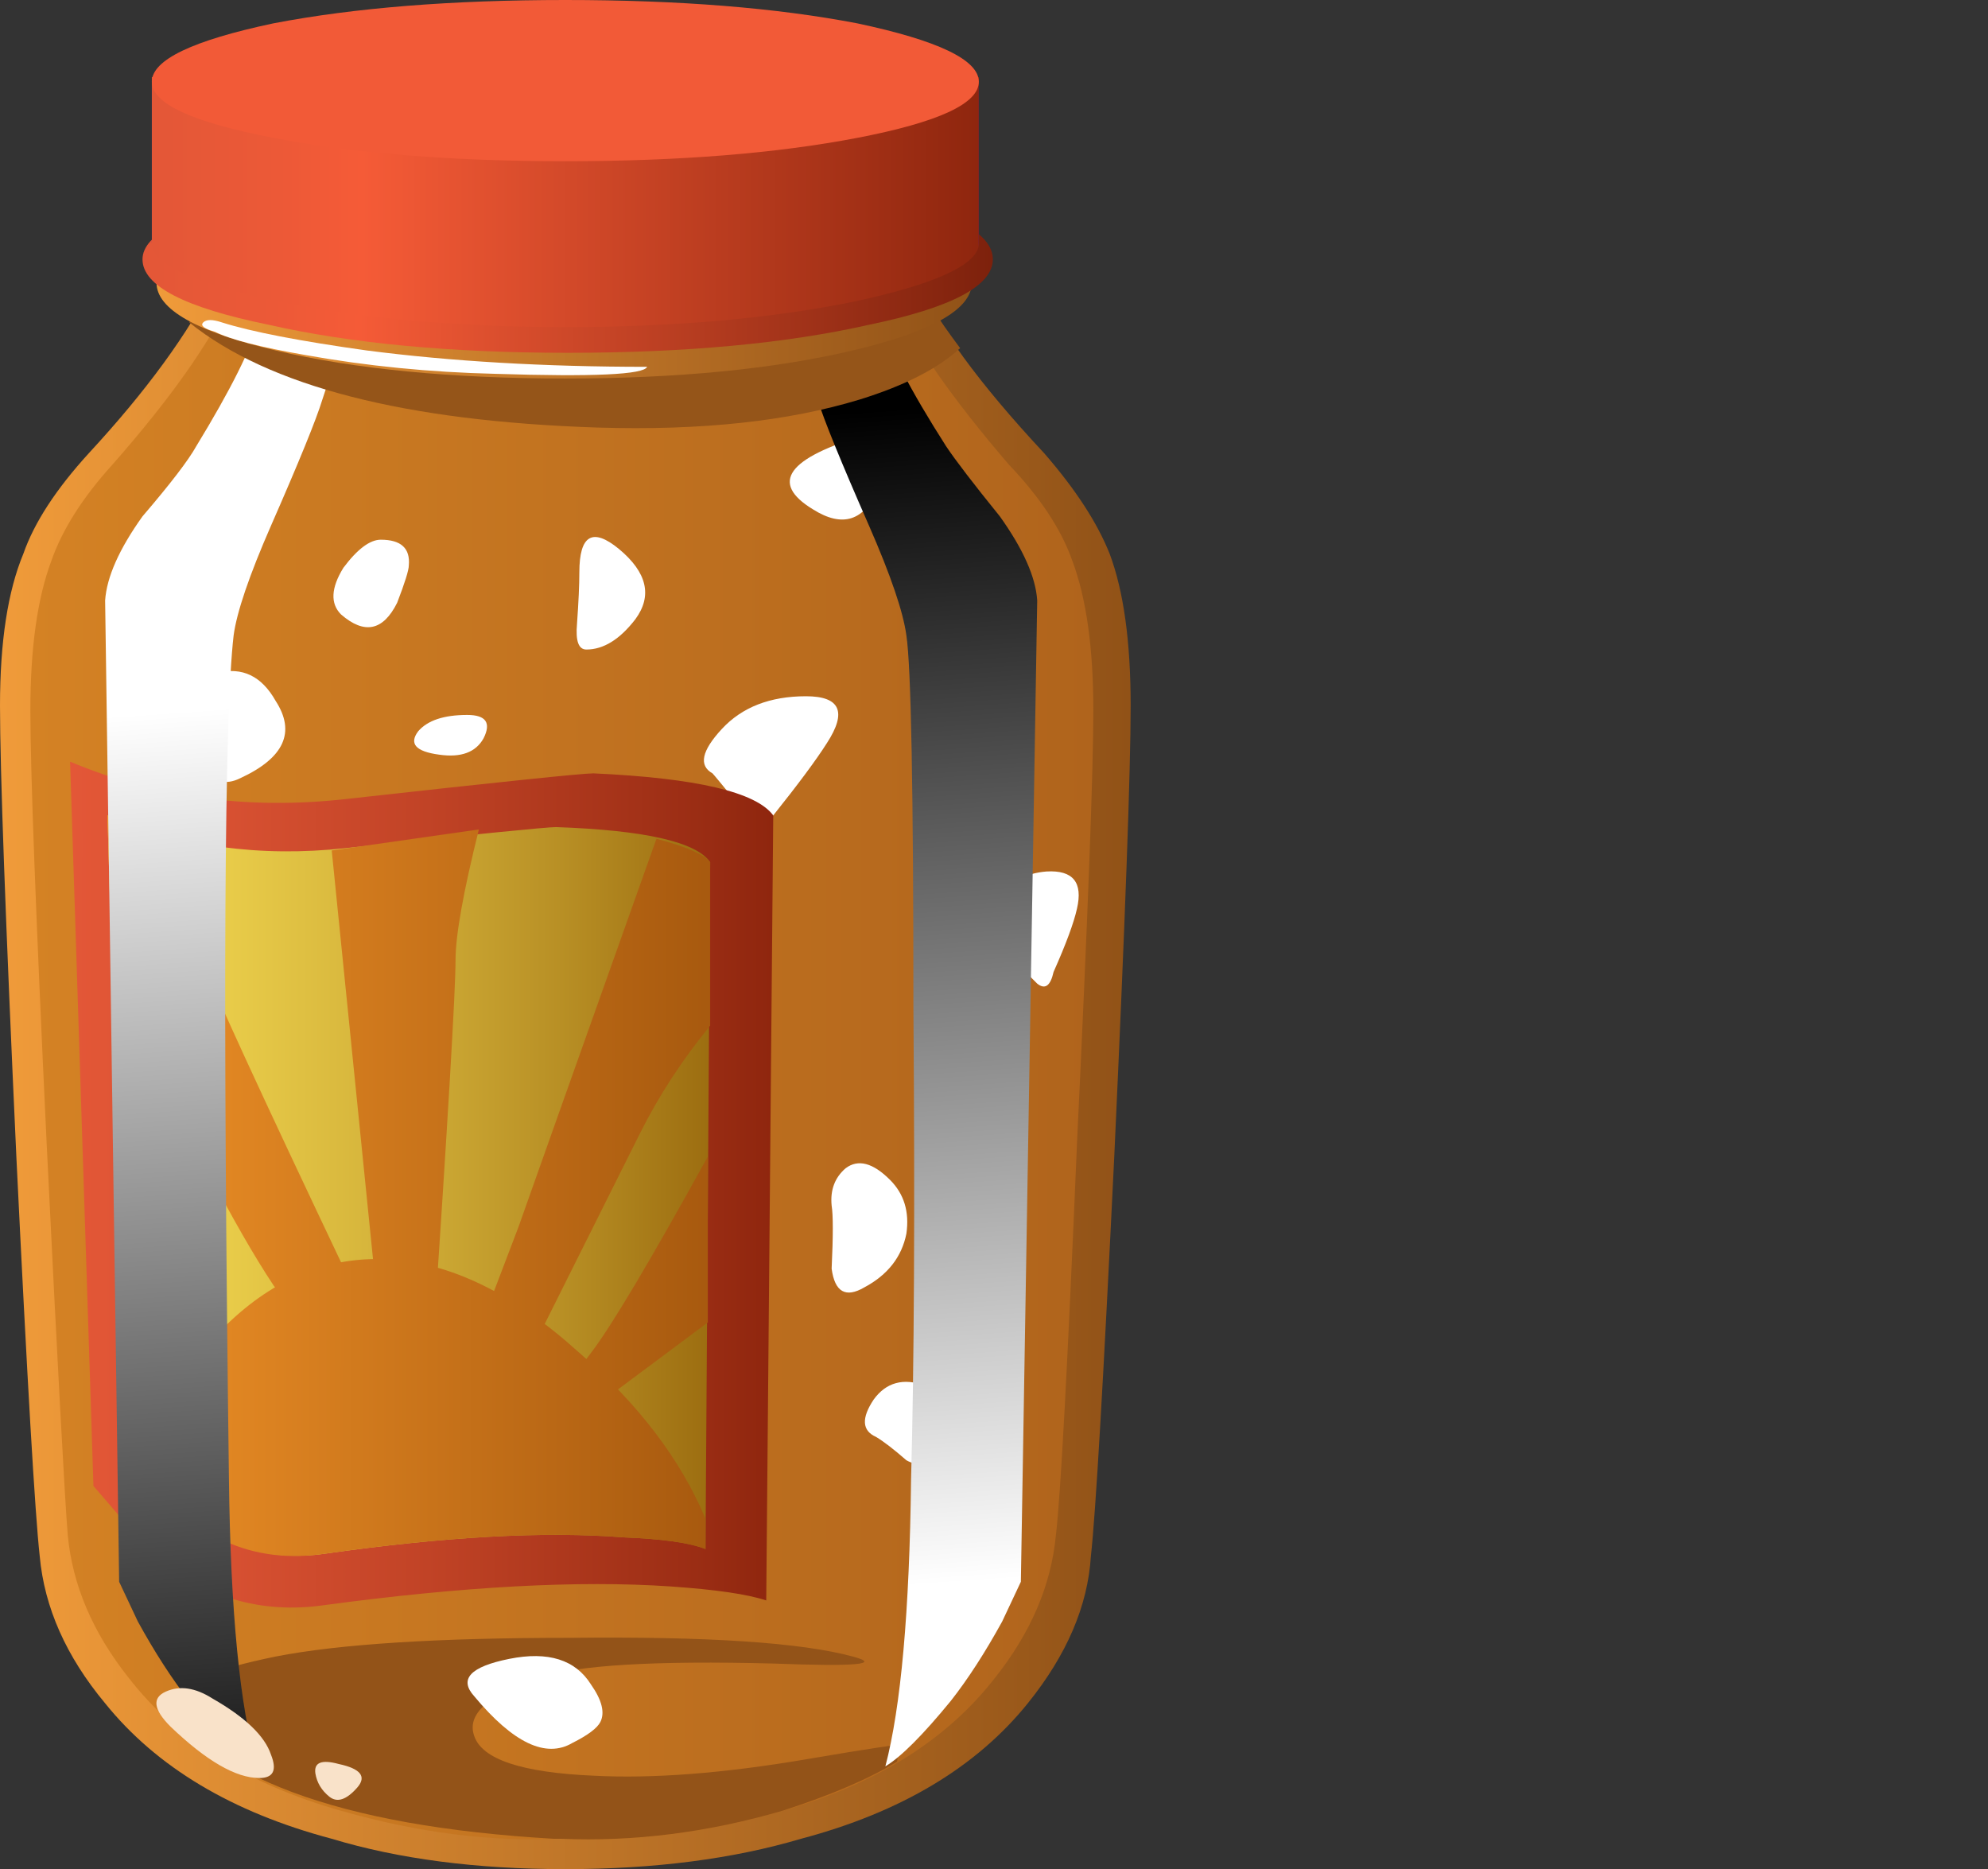 <?xml version="1.0" encoding="iso-8859-1"?>
<!-- Generator: Adobe Illustrator 15.1.0, SVG Export Plug-In . SVG Version: 6.00 Build 0)  -->
<!DOCTYPE svg PUBLIC "-//W3C//DTD SVG 1.1//EN" "http://www.w3.org/Graphics/SVG/1.1/DTD/svg11.dtd">
<svg version="1.1" id="flash0.ai" xmlns="http://www.w3.org/2000/svg" xmlns:xlink="http://www.w3.org/1999/xlink" x="0px" y="0px"
	 width="42.55px" height="40px" viewBox="0 0 42.55 40" style="enable-background:new 0 0 42.55 40;" xml:space="preserve">
<rect x="0" y="0" width="42.55" height="40" fill="#333333" stroke="none"/>
<symbol  id="flash0.ai_x5F_8_x2F_Layer_33_copy_x2F__x3C_Path_x3E__x5F_10" viewBox="0.05 -31.45 5.25 31.45">
	<g id="Layer_1_15_">
		
			<linearGradient id="SVGID_1_" gradientUnits="userSpaceOnUse" x1="-546.937" y1="-15752.971" x2="-521.776" y2="-15752.971" gradientTransform="matrix(0.07 -0.998 0.998 0.07 15754.897 547.593)">
			<stop  offset="0" style="stop-color:#FFFFFF"/>
			<stop  offset="1" style="stop-color:#000000"/>
		</linearGradient>
		<path style="fill-rule:evenodd;clip-rule:evenodd;fill:url(#SVGID_1_);" d="M3.35-0.5L5.3,0c0-0.267-0.2-1-0.6-2.2
			C4.567-2.633,4.2-3.533,3.6-4.9C3.133-5.967,2.867-6.75,2.8-7.25C2.6-8.983,2.567-15,2.7-25.3c0.033-2.833,0.233-4.883,0.6-6.15
			c-0.367,0.2-0.85,0.667-1.45,1.4c-0.367,0.466-0.733,1.033-1.1,1.7l-0.4,0.85l-0.3,21c0.034,0.5,0.3,1.1,0.8,1.8
			C1.45-4,1.833-3.5,2-3.2C2.733-2,3.183-1.1,3.35-0.5z"/>
	</g>
</symbol>
<symbol  id="flash0.ai_x5F_8_x2F_Layer_33_copy_x2F__x3C_Path_x3E__x5F_14" viewBox="0.004 -1.818 2.072 1.818">
	<g id="Layer_1_14_">
		<path style="fill-rule:evenodd;clip-rule:evenodd;fill:#FFFFFF;" d="M1.65,0C2.117-0.067,2.2-0.45,1.9-1.15
			C1.6-1.85,1.133-2,0.5-1.6C-0.433-1.033-0.05-0.5,1.65,0z"/>
	</g>
</symbol>
<symbol  id="flash0.ai_x5F_8_x2F_Layer_33_copy_x2F__x3C_Path_x3E__x5F_15" viewBox="-0.013 -2.461 1.951 2.464">
	<g id="Layer_1_13_">
		<path style="fill-rule:evenodd;clip-rule:evenodd;fill:#FFFFFF;" d="M1.9-0.8C1.833-1.1,1.667-1.55,1.4-2.15
			C1.333-2.45,1.217-2.533,1.05-2.4c-0.267,0.267-0.533,0.533-0.8,0.8C-0.083-1.267-0.1-0.917,0.2-0.55
			C0.467-0.217,0.817-0.033,1.25,0C1.817,0.033,2.033-0.233,1.9-0.8z"/>
	</g>
</symbol>
<symbol  id="flash0.ai_x5F_8_x2F_Layer_33_copy_x2F__x3C_Path_x3E__x5F_16" viewBox="-0.017 -3.457 1.917 3.435">
	<g id="Layer_1_12_">
		<path style="fill-rule:evenodd;clip-rule:evenodd;fill:#FFFFFF;" d="M1.45-0.25c0.4-0.2,0.533-0.733,0.4-1.6
			C1.717-2.683,1.367-3.2,0.8-3.4C0.333-3.567,0.083-3.367,0.05-2.8c0.1,0.767,0.1,1.316,0,1.65c-0.133,0.467-0.066,0.8,0.2,1
			C0.55,0.05,0.95,0.017,1.45-0.25z"/>
	</g>
</symbol>
<symbol  id="flash0.ai_x5F_8_x2F_Layer_33_copy_x2F__x3C_Path_x3E__x5F_17" viewBox="-0.038 -1.78 2.093 1.758">
	<g id="Layer_1_11_">
		<path style="fill-rule:evenodd;clip-rule:evenodd;fill:#FFFFFF;" d="M1.25-0.1c0.467-0.2,0.733-0.433,0.8-0.7
			C2.083-1.067,1.933-1.333,1.6-1.6C1.333-1.8,1.083-1.833,0.85-1.7C0.583-1.467,0.367-1.3,0.2-1.2c-0.3,0.133-0.317,0.4-0.05,0.8
			C0.417-0.033,0.783,0.067,1.25-0.1z"/>
	</g>
</symbol>
<symbol  id="flash0.ai_x5F_8_x2F_Layer_33_copy_x2F__x3C_Path_x3E__x5F_18" viewBox="-0.006 -2.761 1.624 2.767">
	<g id="Layer_1_10_">
		<path style="fill-rule:evenodd;clip-rule:evenodd;fill:#FFFFFF;" d="M1.25-0.35c0.3-0.3,0.417-0.683,0.35-1.15
			C1.5-2,1.2-2.383,0.7-2.65C0.3-2.883,0.067-2.75,0-2.25C0.033-1.55,0.033-1.1,0-0.9c-0.033,0.333,0.067,0.6,0.3,0.8
			C0.567,0.1,0.883,0.017,1.25-0.35z"/>
	</g>
</symbol>
<symbol  id="flash0.ai_x5F_8_x2F_Layer_33_copy_x2F__x3C_Path_x3E__x5F_19" viewBox="-0.043 -1.975 2.888 1.985">
	<g id="Layer_1_9_">
		<path style="fill-rule:evenodd;clip-rule:evenodd;fill:#FFFFFF;" d="M2.6-0.6c0.233-0.333,0.3-0.6,0.2-0.8
			C2.733-1.533,2.533-1.683,2.2-1.85c-0.567-0.333-1.267,0-2.1,1c-0.333,0.367-0.083,0.633,0.75,0.8
			C1.683,0.117,2.267-0.067,2.6-0.6z"/>
	</g>
</symbol>
<symbol  id="flash0.ai_x5F_8_x2F_Layer_33_copy_x2F__x3C_Path_x3E__x5F_2" viewBox="-0.022 -1.179 9.522 1.179">
	<g id="Layer_1_18_">
		<path style="fill-rule:evenodd;clip-rule:evenodd;fill:#FFFFFF;" d="M0.4-0.05c0.633-0.2,1.667-0.4,3.1-0.6C5.3-0.883,7.3-1,9.5-1
			C9.433-1.167,8.35-1.217,6.25-1.15C4.85-1.117,3.5-0.983,2.2-0.75c-0.967,0.167-1.617,0.333-1.95,0.5
			C0.017-0.183-0.067-0.117,0-0.05C0.067,0.017,0.2,0.017,0.4-0.05z"/>
	</g>
</symbol>
<symbol  id="flash0.ai_x5F_8_x2F_Layer_33_copy_x2F__x3C_Path_x3E__x5F_20" viewBox="-0.025 -1.809 1.538 1.809">
	<g id="Layer_1_8_">
		<path style="fill-rule:evenodd;clip-rule:evenodd;fill:#FFFFFF;" d="M0.9,0c0.467,0,0.667-0.317,0.6-0.95
			C1.4-1.583,1.1-1.867,0.6-1.8C0.1-1.767-0.1-1.467,0-0.9C0.1-0.3,0.4,0,0.9,0z"/>
	</g>
</symbol>
<symbol  id="flash0.ai_x5F_8_x2F_Layer_33_copy_x2F__x3C_Path_x3E__x5F_21" viewBox="-0.04 -2.383 2.096 2.373">
	<g id="Layer_1_7_">
		<path style="fill-rule:evenodd;clip-rule:evenodd;fill:#FFFFFF;" d="M1.85-0.65C2.283-1.317,2.033-1.867,1.1-2.3
			C0.767-2.467,0.517-2.383,0.35-2.05C0.35-2.017,0.233-1.633,0-0.9c-0.133,0.467,0.067,0.75,0.6,0.85
			C1.133,0.083,1.55-0.117,1.85-0.65z"/>
	</g>
</symbol>
<symbol  id="flash0.ai_x5F_8_x2F_Layer_33_copy_x2F__x3C_Path_x3E__x5F_22" viewBox="-0.036 -0.868 1.559 0.868">
	<g id="Layer_1_6_">
		<path style="fill-rule:evenodd;clip-rule:evenodd;fill:#FFFFFF;" d="M1.1,0c0.4,0,0.517-0.167,0.35-0.5
			C1.283-0.8,0.967-0.917,0.5-0.85C0-0.783-0.15-0.617,0.05-0.35C0.25-0.117,0.6,0,1.1,0z"/>
	</g>
</symbol>
<symbol  id="flash0.ai_x5F_8_x2F_Layer_33_copy_x2F__x3C_Path_x3E__x5F_23" viewBox="-0.034 -2.738 2.875 2.738">
	<g id="Layer_1_5_">
		<path style="fill-rule:evenodd;clip-rule:evenodd;fill:#FFFFFF;" d="M2.15,0C2.883,0,3.033-0.333,2.6-1
			C2.367-1.367,1.983-1.883,1.45-2.55C1.317-2.817,1.117-2.8,0.85-2.5c-0.434,0.533-0.667,0.817-0.7,0.85
			c-0.3,0.167-0.233,0.483,0.2,0.95C0.783-0.233,1.383,0,2.15,0z"/>
	</g>
</symbol>
<symbol  id="flash0.ai_x5F_8_x2F_Layer_33_copy_x2F__x3C_Path_x3E__x5F_24" viewBox="-0.008 -2.4 1.467 2.408">
	<g id="Layer_1_4_">
		<path style="fill-rule:evenodd;clip-rule:evenodd;fill:#FFFFFF;" d="M0.9-0.25c0.6-0.5,0.717-1,0.35-1.5
			C0.917-2.183,0.567-2.4,0.2-2.4C0.033-2.4-0.033-2.217,0-1.85c0.033,0.467,0.05,0.833,0.05,1.1C0.05,0.05,0.333,0.217,0.9-0.25z"
			/>
	</g>
</symbol>
<symbol  id="flash0.ai_x5F_8_x2F_Layer_33_copy_x2F__x3C_Path_x3E__x5F_25" viewBox="-0.013 -1.873 1.617 1.873">
	<g id="Layer_1_3_">
		<path style="fill-rule:evenodd;clip-rule:evenodd;fill:#FFFFFF;" d="M1,0c0.433,0,0.633-0.183,0.6-0.55
			c0-0.1-0.083-0.367-0.25-0.8c-0.3-0.6-0.7-0.683-1.2-0.25c-0.233,0.233-0.217,0.567,0.05,1C0.5-0.2,0.767,0,1,0z"/>
	</g>
</symbol>
<symbol  id="flash0.ai_x5F_8_x2F_Layer_33_copy_x2F__x3C_Path_x3E__x5F_26" viewBox="0.022 -4.312 15.529 4.317">
	<g id="Layer_1_2_">
		<path style="fill-rule:evenodd;clip-rule:evenodd;fill:#935318;" d="M13.55-2.6c1.367,0.233,2.034,0.333,2,0.3L15.5-2.65
			c-0.6-0.367-1.417-0.717-2.45-1.05c-1.6-0.466-3.183-0.667-4.75-0.6H8.15c-2.3,0.133-4.167,0.466-5.6,1
			C1.85-3.033,1.367-2.783,1.1-2.55c-0.833,0.566-1.184,1-1.05,1.3S0.9-0.667,2.2-0.4C3.567-0.133,5.667,0,8.5,0
			c2.933,0.033,4.95-0.1,6.05-0.4c0.633-0.167,0.067-0.217-1.7-0.15c-2.533,0.066-4.2-0.034-5-0.3c-1.1-0.367-1.567-0.783-1.4-1.25
			C6.617-2.6,7.467-2.883,9-2.95C10.267-3.017,11.783-2.9,13.55-2.6z"/>
	</g>
</symbol>
<symbol  id="flash0.ai_x5F_8_x2F_Layer_33_copy_x2F__x3C_Path_x3E__x5F_8" viewBox="0 -3.162 16.5 3.162">
	<g id="Layer_1_17_">
		<path style="fill-rule:evenodd;clip-rule:evenodd;fill:#955519;" d="M15.6,0c0.1-0.3,0.4-0.783,0.9-1.45
			c-0.467-0.433-1.183-0.8-2.15-1.1c-1.533-0.467-3.4-0.667-5.6-0.6C4.617-3.017,1.7-2.267,0-0.9L0.55,0l7.5-0.4L15.6,0z"/>
	</g>
</symbol>
<symbol  id="flash0.ai_x5F_8_x2F_Layer_33_copy_x2F__x3C_Path_x3E__x5F_9" viewBox="0 -31.45 5.3 31.45">
	<g id="Layer_1_16_">
		<linearGradient id="SVGID_2_" gradientUnits="userSpaceOnUse" x1="4.268" y1="-27.48" x2="2.518" y2="-2.381">
			<stop  offset="0" style="stop-color:#FFFFFF"/>
			<stop  offset="1" style="stop-color:#000000"/>
		</linearGradient>
		<path style="fill-rule:evenodd;clip-rule:evenodd;fill:url(#SVGID_2_);" d="M1.95-0.5C2.117-1.1,2.583-2,3.35-3.2
			C3.55-3.5,3.933-4,4.5-4.7C5-5.4,5.267-6,5.3-6.5l-0.35-21l-0.4-0.85c-0.367-0.667-0.733-1.233-1.1-1.7
			c-0.6-0.733-1.067-1.2-1.4-1.4c0.333,1.267,0.517,3.317,0.55,6.15c0.066,2.4,0.083,5.767,0.05,10.1c0,4.633-0.05,7.284-0.15,7.95
			C2.433-6.75,2.167-5.967,1.7-4.9C1.1-3.533,0.733-2.633,0.6-2.2C0.2-1,0-0.267,0,0L1.95-0.5z"/>
	</g>
</symbol>
<linearGradient id="SVGID_3_" gradientUnits="userSpaceOnUse" x1="0" y1="23" x2="24.175" y2="23">
	<stop  offset="0" style="stop-color:#F09B3A"/>
	<stop  offset="1" style="stop-color:#915217"/>
</linearGradient>
<path style="fill-rule:evenodd;clip-rule:evenodd;fill:url(#SVGID_3_);" d="M22.35,9.7c0.667,0.767,1.134,1.483,1.4,2.15
	c0.3,0.8,0.45,1.883,0.45,3.25s-0.117,4.583-0.351,9.65c-0.233,4.8-0.399,7.65-0.5,8.55c-0.066,1.066-0.517,2.117-1.35,3.15
	c-1.1,1.366-2.717,2.333-4.85,2.899C15.683,39.783,14,40,12.1,40s-3.567-0.217-5-0.65c-2.133-0.566-3.75-1.533-4.85-2.899
	c-0.833-1-1.3-2.05-1.4-3.15c-0.1-0.899-0.267-3.75-0.5-8.55C0.117,19.683,0,16.467,0,15.1s0.167-2.45,0.5-3.25
	c0.233-0.667,0.7-1.383,1.4-2.15C3.133,8.367,4.033,7.133,4.6,6l7.5,0.4L19.65,6C20.05,6.967,20.95,8.2,22.35,9.7z"/>
<linearGradient id="SVGID_4_" gradientUnits="userSpaceOnUse" x1="0.65" y1="22.856" x2="23.35" y2="22.856">
	<stop  offset="0" style="stop-color:#D48224"/>
	<stop  offset="1" style="stop-color:#B0641C"/>
</linearGradient>
<path style="fill-rule:evenodd;clip-rule:evenodd;fill:url(#SVGID_4_);" d="M21.6,9.95c0.667,0.7,1.117,1.383,1.351,2.05
	c0.3,0.8,0.45,1.867,0.45,3.2c0,1.3-0.117,4.4-0.351,9.3c-0.2,4.733-0.35,7.517-0.45,8.35c-0.1,1.067-0.533,2.084-1.3,3.051
	c-1.033,1.333-2.55,2.283-4.55,2.85c-1.6,0.467-3.183,0.667-4.75,0.6c-1.5,0.067-3.067-0.133-4.7-0.6
	c-2-0.566-3.517-1.517-4.55-2.85c-0.767-0.967-1.2-1.983-1.3-3.051C1.383,32.017,1.233,29.233,1,24.5c-0.233-4.9-0.35-8-0.35-9.3
	c0-1.333,0.15-2.4,0.45-3.2c0.233-0.667,0.667-1.35,1.3-2.05c1.233-1.4,2.083-2.6,2.55-3.6L12,6.7l7.1-0.35
	C19.533,7.317,20.367,8.517,21.6,9.95z"/>
<use xlink:href="#flash0.ai_x5F_8_x2F_Layer_33_copy_x2F__x3C_Path_x3E__x5F_26"  width="15.529" height="4.317" x="0.022" y="-4.312" transform="matrix(1 0 0 -1 3.7 35.05)" style="overflow:visible;opacity:0.461;enable-background:new    ;"/>
<use xlink:href="#flash0.ai_x5F_8_x2F_Layer_33_copy_x2F__x3C_Path_x3E__x5F_25"  width="1.617" height="1.873" x="-0.013" y="-1.873" transform="matrix(1 0 0 -1 7.15 11.55)" style="overflow:visible;opacity:0.121;enable-background:new    ;"/>
<use xlink:href="#flash0.ai_x5F_8_x2F_Layer_33_copy_x2F__x3C_Path_x3E__x5F_24"  width="1.467" height="2.408" x="-0.008" y="-2.4" transform="matrix(1 0 0 -1 12.35 11.5)" style="overflow:visible;opacity:0.121;enable-background:new    ;"/>
<use xlink:href="#flash0.ai_x5F_8_x2F_Layer_33_copy_x2F__x3C_Path_x3E__x5F_23"  width="2.875" height="2.738" x="-0.034" y="-2.738" transform="matrix(1 0 0 -1 15.1 14.9)" style="overflow:visible;opacity:0.121;enable-background:new    ;"/>
<use xlink:href="#flash0.ai_x5F_8_x2F_Layer_33_copy_x2F__x3C_Path_x3E__x5F_22"  width="1.559" height="0.868" x="-0.036" y="-0.868" transform="matrix(1 0 0 -1 8.9 15.3)" style="overflow:visible;opacity:0.121;enable-background:new    ;"/>
<use xlink:href="#flash0.ai_x5F_8_x2F_Layer_33_copy_x2F__x3C_Path_x3E__x5F_21"  width="2.096" height="2.373" x="-0.04" y="-2.383" transform="matrix(1 0 0 -1 4.05 14.35)" style="overflow:visible;opacity:0.121;enable-background:new    ;"/>
<use xlink:href="#flash0.ai_x5F_8_x2F_Layer_33_copy_x2F__x3C_Path_x3E__x5F_20"  width="1.538" height="1.809" x="-0.025" y="-1.809" transform="matrix(1 0 0 -1 2.9 32.75)" style="overflow:visible;opacity:0.121;enable-background:new    ;"/>
<use xlink:href="#flash0.ai_x5F_8_x2F_Layer_33_copy_x2F__x3C_Path_x3E__x5F_19"  width="2.888" height="1.985" x="-0.043" y="-1.975" transform="matrix(1 0 0 -1 10.05 35.45)" style="overflow:visible;opacity:0.121;enable-background:new    ;"/>
<use xlink:href="#flash0.ai_x5F_8_x2F_Layer_33_copy_x2F__x3C_Path_x3E__x5F_18"  width="1.624" height="2.767" x="-0.006" y="-2.761" transform="matrix(1 0 0 -1 17.8 24.9)" style="overflow:visible;opacity:0.121;enable-background:new    ;"/>
<use xlink:href="#flash0.ai_x5F_8_x2F_Layer_33_copy_x2F__x3C_Path_x3E__x5F_17"  width="2.093" height="1.758" x="-0.038" y="-1.78" transform="matrix(1 0 0 -1 18.55 29.55)" style="overflow:visible;opacity:0.121;enable-background:new    ;"/>
<use xlink:href="#flash0.ai_x5F_8_x2F_Layer_33_copy_x2F__x3C_Path_x3E__x5F_16"  width="1.917" height="3.435" x="-0.017" y="-3.457" transform="matrix(1 0 0 -1 19.7 15.4)" style="overflow:visible;opacity:0.121;enable-background:new    ;"/>
<use xlink:href="#flash0.ai_x5F_8_x2F_Layer_33_copy_x2F__x3C_Path_x3E__x5F_15"  width="1.951" height="2.464" x="-0.013" y="-2.461" transform="matrix(1 0 0 -1 21.15 18.65)" style="overflow:visible;opacity:0.121;enable-background:new    ;"/>
<use xlink:href="#flash0.ai_x5F_8_x2F_Layer_33_copy_x2F__x3C_Path_x3E__x5F_14"  width="2.072" height="1.818" x="0.004" y="-1.818" transform="matrix(1 0 0 -1 16.9 9.3)" style="overflow:visible;opacity:0.121;enable-background:new    ;"/>
<linearGradient id="SVGID_5_" gradientUnits="userSpaceOnUse" x1="1.475" y1="25.352" x2="16.525" y2="25.352">
	<stop  offset="0" style="stop-color:#E35737"/>
	<stop  offset="0.192" style="stop-color:#DA5233"/>
	<stop  offset="0.51" style="stop-color:#C14326"/>
	<stop  offset="0.91" style="stop-color:#992C13"/>
	<stop  offset="1" style="stop-color:#8F260E"/>
</linearGradient>
<path style="fill-rule:evenodd;clip-rule:evenodd;fill:url(#SVGID_5_);" d="M1.5,16.3c1.833,0.767,3.8,1.034,5.9,0.8
	c3.3-0.367,5.067-0.55,5.3-0.55c2.2,0.1,3.483,0.4,3.85,0.9l-0.15,16.8c-0.4-0.134-1.083-0.233-2.05-0.3
	c-1.967-0.134-4.434,0-7.4,0.399c-1.367,0.2-2.6-0.166-3.7-1.1L2,31.8L1.5,16.3z"/>
<linearGradient id="SVGID_6_" gradientUnits="userSpaceOnUse" x1="2.3" y1="25.371" x2="15.225" y2="25.371">
	<stop  offset="0" style="stop-color:#F2D850"/>
	<stop  offset="0.161" style="stop-color:#EBCF4B"/>
	<stop  offset="0.427" style="stop-color:#D7B63C"/>
	<stop  offset="0.761" style="stop-color:#B78E24"/>
	<stop  offset="1" style="stop-color:#9C6D10"/>
</linearGradient>
<path style="fill-rule:evenodd;clip-rule:evenodd;fill:url(#SVGID_6_);" d="M2.3,17.45c1.567,0.667,3.267,0.9,5.1,0.7
	c2.8-0.3,4.3-0.45,4.5-0.45c1.9,0.066,3,0.316,3.3,0.75l-0.1,14.7c-0.333-0.134-0.917-0.217-1.75-0.25
	c-1.7-0.134-3.833-0.017-6.4,0.35C5.783,33.417,4.733,33.1,3.8,32.3L2.7,31L2.3,17.45z"/>
<linearGradient id="SVGID_7_" gradientUnits="userSpaceOnUse" x1="1.612" y1="30.121" x2="15.987" y2="30.121">
	<stop  offset="0" style="stop-color:#F29429"/>
	<stop  offset="1" style="stop-color:#A3560D"/>
</linearGradient>
<path style="fill-rule:evenodd;clip-rule:evenodd;fill:url(#SVGID_7_);" d="M8.3,26.95c1.333,0.066,2.7,0.733,4.1,2
	c1.267,1.1,2.167,2.283,2.7,3.55v0.65c-0.333-0.134-0.917-0.217-1.75-0.25c-1.7-0.134-3.833-0.017-6.4,0.35
	c-1.567,0.233-2.867-0.366-3.9-1.8c0.267-1.2,0.867-2.233,1.8-3.101C5.883,27.35,7.033,26.884,8.3,26.95z"/>
<g>
	<linearGradient id="SVGID_8_" gradientUnits="userSpaceOnUse" x1="1.612" y1="27.875" x2="15.987" y2="27.875">
		<stop  offset="0" style="stop-color:#F29429"/>
		<stop  offset="1" style="stop-color:#A3560D"/>
	</linearGradient>
	<polygon style="fill-rule:evenodd;clip-rule:evenodd;fill:url(#SVGID_8_);" points="2.5,25.2 5.65,29.7 5.05,30.55 2.6,27.55 	"/>
	<linearGradient id="SVGID_9_" gradientUnits="userSpaceOnUse" x1="1.612" y1="27.55" x2="15.987" y2="27.55">
		<stop  offset="0" style="stop-color:#F29429"/>
		<stop  offset="1" style="stop-color:#A3560D"/>
	</linearGradient>
	<path style="fill-rule:evenodd;clip-rule:evenodd;fill:url(#SVGID_9_);" d="M15.15,28.3l-2.75,2.05l-0.5-0.399l0.75-1
		c0.434-0.566,1.267-1.967,2.5-4.2V28.3z"/>
	<linearGradient id="SVGID_10_" gradientUnits="userSpaceOnUse" x1="1.612" y1="23.375" x2="15.987" y2="23.375">
		<stop  offset="0" style="stop-color:#F29429"/>
		<stop  offset="1" style="stop-color:#A3560D"/>
	</linearGradient>
	<path style="fill-rule:evenodd;clip-rule:evenodd;fill:url(#SVGID_10_);" d="M7.2,29.3c-0.1-0.066-0.55-0.666-1.35-1.8
		c-0.8-1.2-1.95-3.4-3.45-6.6l-0.1-3.45l1.15,0.4c0.4,1.433,0.733,2.433,1,3c0.4,0.967,1.633,3.617,3.7,7.95L7.2,29.3z"/>
	<linearGradient id="SVGID_11_" gradientUnits="userSpaceOnUse" x1="1.612" y1="23.544" x2="15.987" y2="23.544">
		<stop  offset="0" style="stop-color:#F29429"/>
		<stop  offset="1" style="stop-color:#A3560D"/>
	</linearGradient>
	<path style="fill-rule:evenodd;clip-rule:evenodd;fill:url(#SVGID_11_);" d="M9.25,29c0,0.434-0.183,0.45-0.55,0.05
		c-0.367-0.399-0.583-0.883-0.65-1.45L7.1,18.2l3.15-0.45c-0.333,1.333-0.5,2.267-0.5,2.8C9.75,21.217,9.583,24.033,9.25,29z"/>
	<linearGradient id="SVGID_12_" gradientUnits="userSpaceOnUse" x1="1.612" y1="23.75" x2="15.987" y2="23.75">
		<stop  offset="0" style="stop-color:#F29429"/>
		<stop  offset="1" style="stop-color:#A3560D"/>
	</linearGradient>
	<path style="fill-rule:evenodd;clip-rule:evenodd;fill:url(#SVGID_12_);" d="M14.05,17.95c0.633,0.167,1.017,0.333,1.15,0.5v3.5
		c-0.6,0.733-1.1,1.5-1.5,2.3l-2.65,5.3L10.3,28.65V28.35l0.8-2.1C11.133,26.15,12.117,23.384,14.05,17.95z"/>
</g>
<use xlink:href="#flash0.ai_x5F_8_x2F_Layer_33_copy_x2F__x3C_Path_x3E__x5F_10"  width="5.25" height="31.45" x="0.05" y="-31.45" transform="matrix(1 0 0 -1 2.2 6.35)" style="overflow:visible;opacity:0.578;enable-background:new    ;"/>
<use xlink:href="#flash0.ai_x5F_8_x2F_Layer_33_copy_x2F__x3C_Path_x3E__x5F_9"  width="5.3" height="31.45" y="-31.45" transform="matrix(1 0 0 -1 16.9 6.35)" style="overflow:visible;opacity:0.211;enable-background:new    ;"/>
<use xlink:href="#flash0.ai_x5F_8_x2F_Layer_33_copy_x2F__x3C_Path_x3E__x5F_8"  width="16.5" height="3.162" y="-3.162" transform="matrix(1 0 0 -1 4.05 6)" style="overflow:visible;opacity:0.672;enable-background:new    ;"/>
<linearGradient id="SVGID_13_" gradientUnits="userSpaceOnUse" x1="3.35" y1="6.05" x2="20.825" y2="6.05">
	<stop  offset="0" style="stop-color:#F09B3A"/>
	<stop  offset="1" style="stop-color:#915217"/>
</linearGradient>
<path style="fill-rule:evenodd;clip-rule:evenodd;fill:url(#SVGID_13_);" d="M20.8,6.05c0,0.567-0.85,1.05-2.55,1.45
	S14.5,8.1,12.1,8.1c-2.434,0-4.5-0.2-6.2-0.6C4.2,7.1,3.35,6.617,3.35,6.05C3.35,5.483,4.2,5,5.9,4.6C7.6,4.2,9.667,4,12.1,4
	c2.4,0,4.45,0.2,6.15,0.6S20.8,5.483,20.8,6.05z"/>
<linearGradient id="SVGID_14_" gradientUnits="userSpaceOnUse" x1="3.05" y1="5.55" x2="21.25" y2="5.55">
	<stop  offset="0" style="stop-color:#E35737"/>
	<stop  offset="0.153" style="stop-color:#EC5937"/>
	<stop  offset="0.255" style="stop-color:#F55B37"/>
	<stop  offset="1" style="stop-color:#7D210C"/>
</linearGradient>
<path style="fill-rule:evenodd;clip-rule:evenodd;fill:url(#SVGID_14_);" d="M21.25,5.55c0,0.567-0.883,1.034-2.65,1.4
	c-1.767,0.4-3.917,0.6-6.45,0.6c-2.5,0-4.633-0.2-6.4-0.6c-1.8-0.367-2.7-0.833-2.7-1.4c0-0.533,0.9-1,2.7-1.4
	c1.767-0.4,3.9-0.6,6.4-0.6c2.533,0,4.684,0.2,6.45,0.6C20.367,4.517,21.25,4.983,21.25,5.55z"/>
<path style="fill-rule:evenodd;clip-rule:evenodd;fill:#0304D6;" d="M20.95,5.2c-0.034,0.4-0.917,0.75-2.65,1.05
	c-1.7,0.267-3.767,0.4-6.2,0.4c-2.4,0-4.45-0.133-6.15-0.4C4.217,5.95,3.317,5.6,3.25,5.2V1.85h17.7V5.2z"/>
<linearGradient id="SVGID_15_" gradientUnits="userSpaceOnUse" x1="3.25" y1="4.325" x2="20.925" y2="4.325">
	<stop  offset="0" style="stop-color:#E35737"/>
	<stop  offset="0.153" style="stop-color:#EC5937"/>
	<stop  offset="0.255" style="stop-color:#F55B37"/>
	<stop  offset="1" style="stop-color:#8F260E"/>
</linearGradient>
<path style="fill-rule:evenodd;clip-rule:evenodd;fill:url(#SVGID_15_);" d="M20.95,1.65v3.6C20.883,5.683,20,6.083,18.3,6.45
	C16.5,6.817,14.433,7,12.1,7C9.8,7,7.75,6.817,5.95,6.45c-1.733-0.367-2.633-0.767-2.7-1.2v-3.6H20.95z"/>
<path style="fill-rule:evenodd;clip-rule:evenodd;fill:#F25A37;" d="M20.95,1.75c0,0.467-0.867,0.867-2.6,1.2
	c-1.733,0.333-3.817,0.5-6.25,0.5c-2.434,0-4.517-0.167-6.25-0.5c-1.733-0.333-2.6-0.733-2.6-1.2s0.867-0.883,2.6-1.25
	C7.583,0.167,9.667,0,12.1,0c2.433,0,4.517,0.167,6.25,0.5C20.083,0.867,20.95,1.283,20.95,1.75z"/>
<use xlink:href="#flash0.ai_x5F_8_x2F_Layer_33_copy_x2F__x3C_Path_x3E__x5F_2"  width="9.522" height="1.179" x="-0.022" y="-1.179" transform="matrix(1 0 0 -1 4.35 6.85)" style="overflow:visible;opacity:0.48;enable-background:new    ;"/>
<path style="fill-rule:evenodd;clip-rule:evenodd;fill:#F9E2C9;" d="M4.55,36.35c0.7,0.4,1.117,0.801,1.25,1.2
	c0.133,0.334,0.05,0.5-0.25,0.5c-0.5,0-1.133-0.366-1.9-1.1c-0.367-0.367-0.4-0.617-0.1-0.75C3.85,36.066,4.183,36.116,4.55,36.35z"
	/>
<path style="fill-rule:evenodd;clip-rule:evenodd;fill:#F9E2C9;" d="M7.25,37.75c0.467,0.1,0.6,0.267,0.4,0.5
	c-0.233,0.267-0.433,0.333-0.6,0.2c-0.167-0.134-0.267-0.3-0.3-0.5C6.717,37.717,6.883,37.65,7.25,37.75z"/>
</svg>

